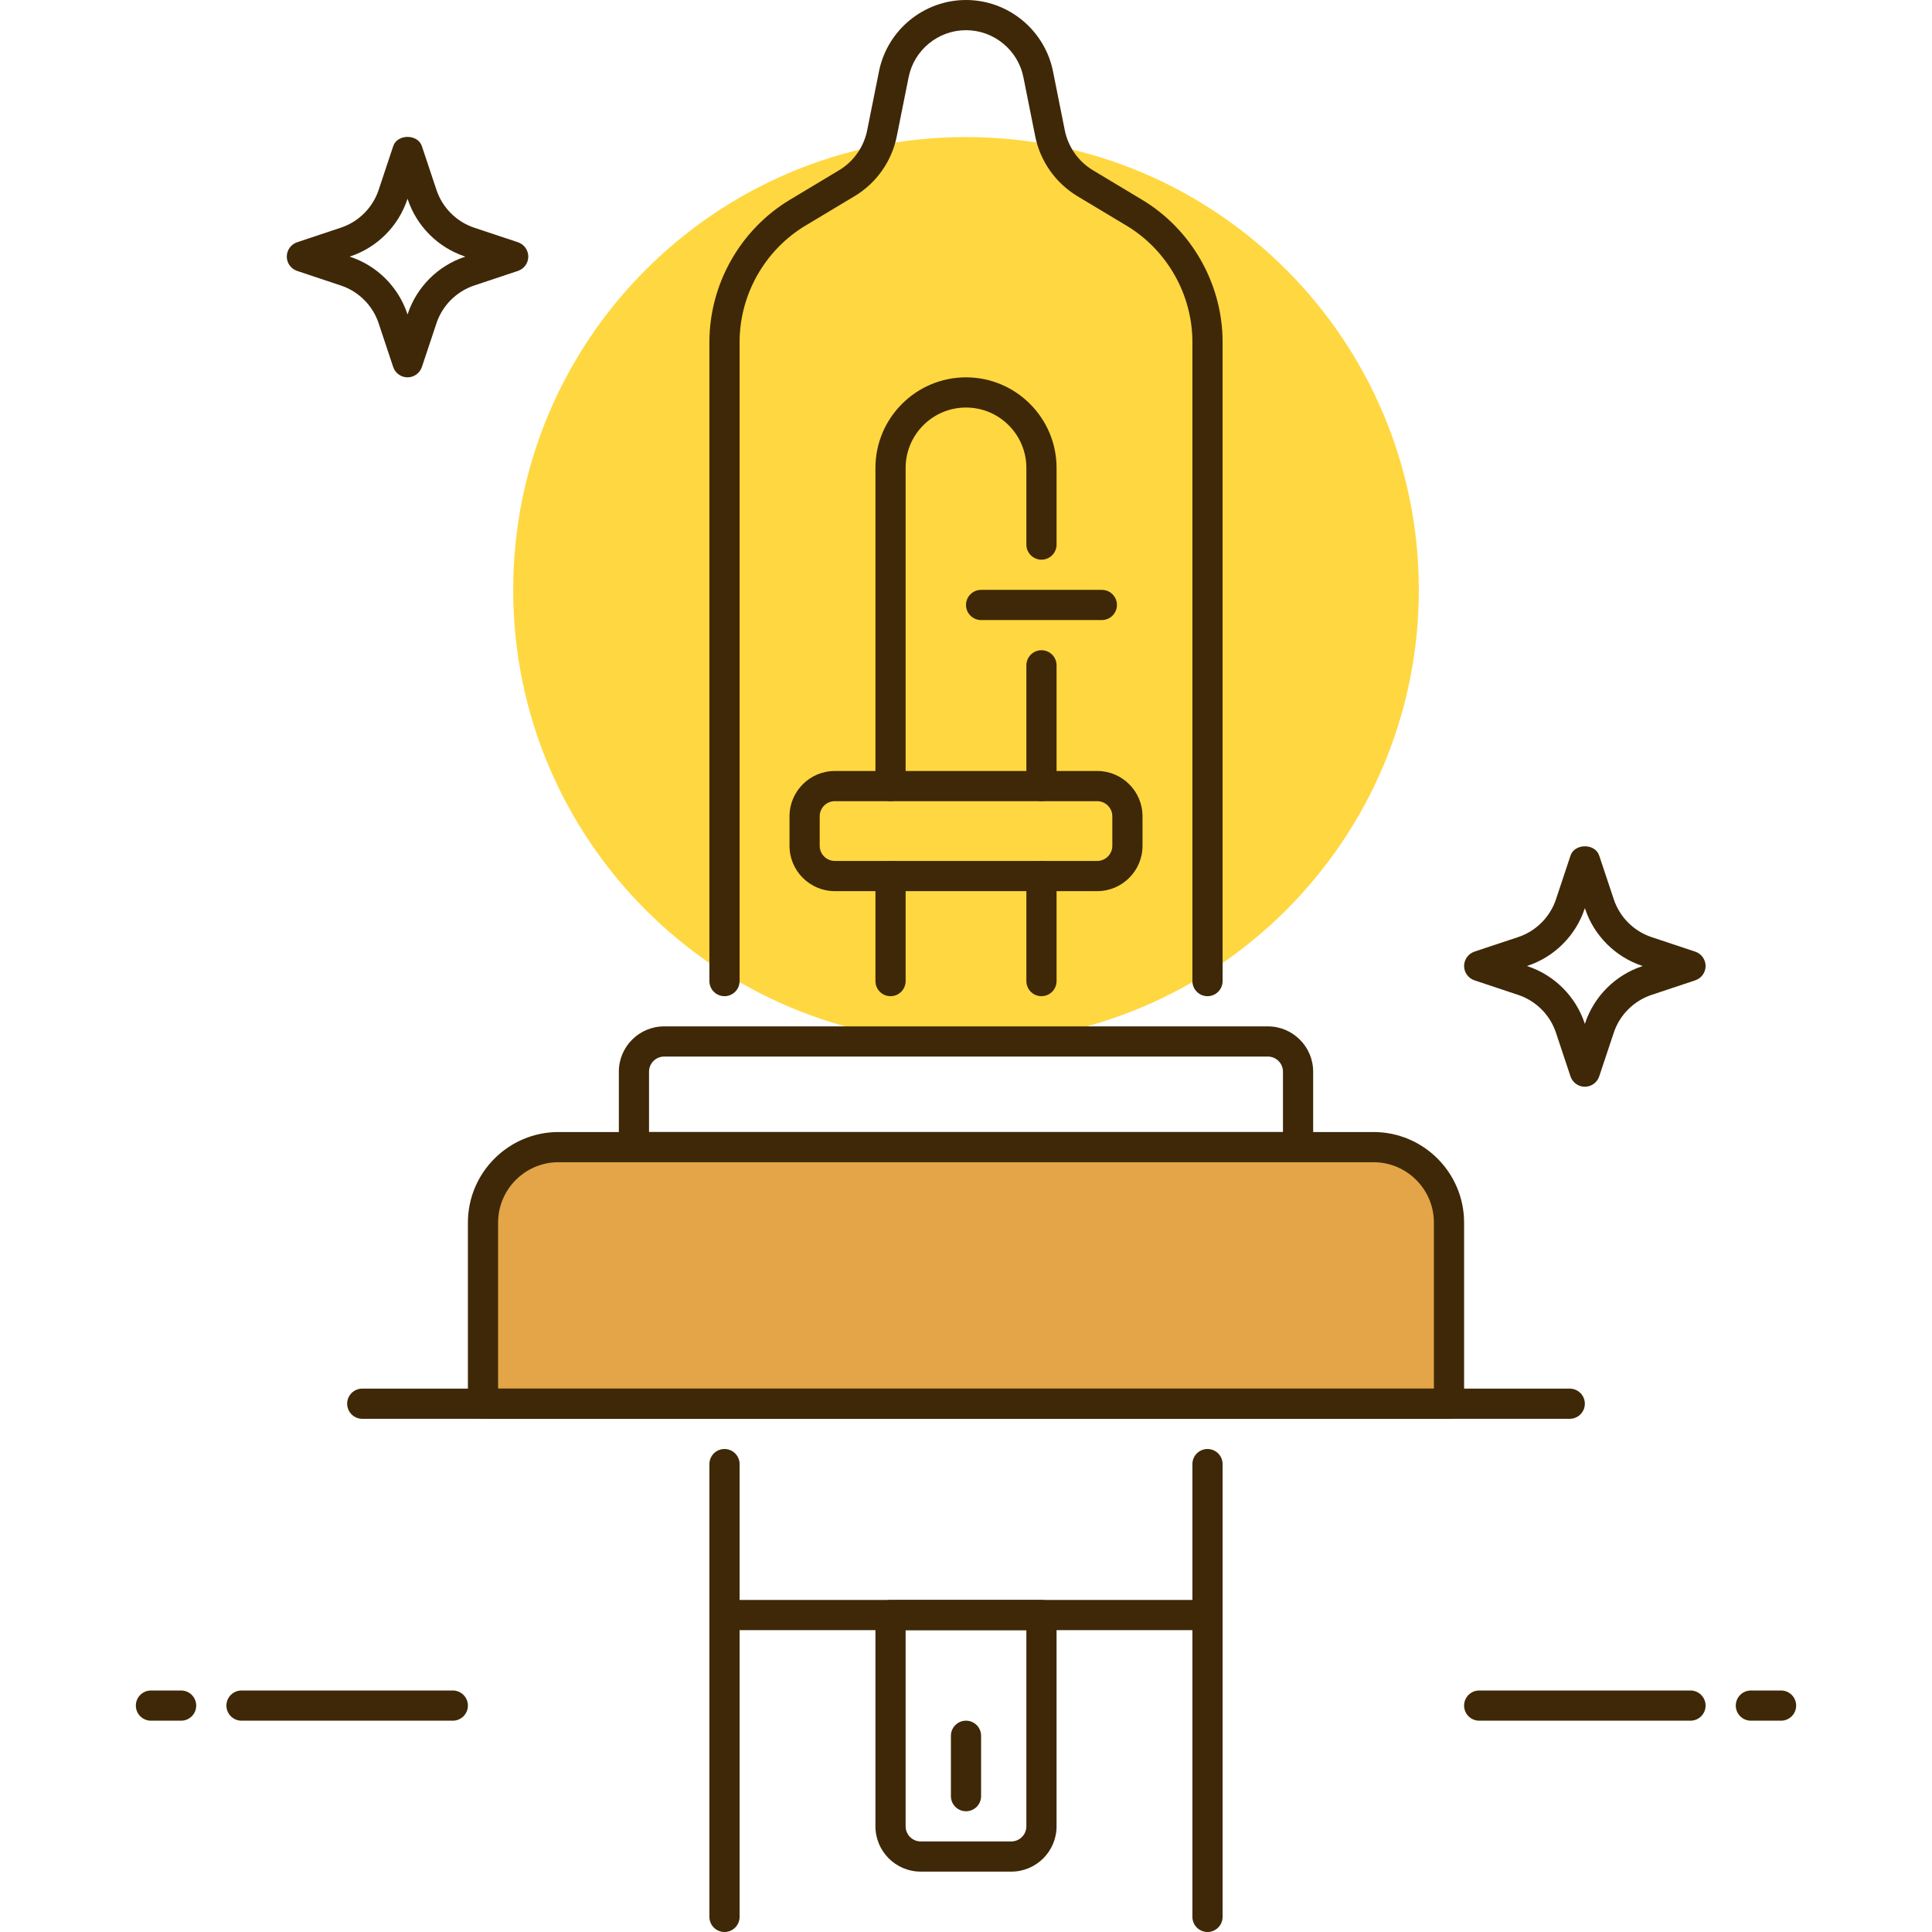 <svg height="300" viewBox="-36 0 512 512" width="300" xmlns="http://www.w3.org/2000/svg" version="1.1" xmlns:xlink="http://www.w3.org/1999/xlink" xmlns:svgjs="http://svgjs.dev/svgjs"><g transform="matrix(1,0,0,1,0,0)"><path d="m340 156.32c0 66.273-53.727 120-120 120s-120-53.727-120-120c0-66.273 53.727-120 120-120s120 53.727 120 120zm0 0" fill="#ffd740" fill-opacity="1" data-original-color="#ffd740ff" stroke="none" stroke-opacity="1"/><path d="m300 272h-160c-6.617 0-12 5.383-12 12v20c0 2.207 1.793 4 4 4h176c2.207 0 4-1.793 4-4v-20c0-6.617-5.383-12-12-12zm4 28h-168v-16c0-2.207 1.801-4 4-4h160c2.199 0 4 1.793 4 4zm0 0" fill="#3e2807" fill-opacity="1" data-original-color="#263238ff" stroke="none" stroke-opacity="1"/><path d="m328 304h-216c-11.047 0-20 8.953-20 20v48h256v-48c0-11.047-8.953-20-20-20zm0 0" fill="#e3a547" fill-opacity="1" data-original-color="#40c4ffff" stroke="none" stroke-opacity="1"/><g fill="#263238"><path d="m328 300h-216c-13.23 0-24 10.77-24 24v48c0 2.207 1.793 4 4 4h256c2.207 0 4-1.793 4-4v-48c0-13.23-10.77-24-24-24zm16 68h-248v-44c0-8.824 7.176-16 16-16h216c8.824 0 16 7.176 16 16zm0 0" fill="#3e2807" fill-opacity="1" data-original-color="#263238ff" stroke="none" stroke-opacity="1"/><path d="m284 384c-2.207 0-4 1.793-4 4v120c0 2.207 1.793 4 4 4s4-1.793 4-4v-120c0-2.207-1.793-4-4-4zm0 0" fill="#3e2807" fill-opacity="1" data-original-color="#263238ff" stroke="none" stroke-opacity="1"/><path d="m156 384c-2.207 0-4 1.793-4 4v120c0 2.207 1.793 4 4 4s4-1.793 4-4v-120c0-2.207-1.793-4-4-4zm0 0" fill="#3e2807" fill-opacity="1" data-original-color="#263238ff" stroke="none" stroke-opacity="1"/><path d="m266.633 52.922-12.984-7.793c-3.855-2.32-6.578-6.176-7.465-10.586l-3.129-15.633c-2.191-10.957-11.887-18.91-23.055-18.91s-20.863 7.953-23.055 18.902l-3.137 15.641c-.879 4.41-3.594 8.266-7.457 10.586l-12.992 7.793c-13.176 7.91-21.359 22.367-21.359 37.727v169.352c0 2.207 1.793 4 4 4s4-1.793 4-4v-169.352c0-12.57 6.695-24.402 17.48-30.871l12.992-7.793c5.801-3.48 9.863-9.266 11.184-15.871l3.137-15.641c1.438-7.227 7.832-12.473 15.207-12.473 7.367 0 13.777 5.246 15.215 12.48l3.129 15.641c1.328 6.605 5.41 12.391 11.184 15.871l12.992 7.793c10.785 6.473 17.48 18.293 17.48 30.871v169.344c0 2.207 1.793 4 4 4s4-1.793 4-4v-169.352c0-15.367-8.184-29.824-21.367-37.727zm0 0" fill="#3e2807" fill-opacity="1" data-original-color="#263238ff" stroke="none" stroke-opacity="1"/><path d="m380 368h-320c-2.207 0-4 1.793-4 4s1.793 4 4 4h320c2.207 0 4-1.793 4-4s-1.793-4-4-4zm0 0" fill="#3e2807" fill-opacity="1" data-original-color="#263238ff" stroke="none" stroke-opacity="1"/><path d="m284 424h-128c-2.207 0-4 1.793-4 4s1.793 4 4 4h128c2.207 0 4-1.793 4-4s-1.793-4-4-4zm0 0" fill="#3e2807" fill-opacity="1" data-original-color="#263238ff" stroke="none" stroke-opacity="1"/><path d="m240 424h-40c-2.207 0-4 1.793-4 4v56c0 6.617 5.383 12 12 12h24c6.617 0 12-5.383 12-12v-56c0-2.207-1.793-4-4-4zm-4 60c0 2.207-1.801 4-4 4h-24c-2.199 0-4-1.793-4-4v-52h32zm0 0" fill="#3e2807" fill-opacity="1" data-original-color="#263238ff" stroke="none" stroke-opacity="1"/><path d="m254.777 204.32h-69.547c-6.613 0-12 5.383-12 12v7.84c0 6.617 5.387 12 12 12h69.547c6.613 0 12-5.383 12-12v-7.84c0-6.625-5.387-12-12-12zm4 19.84c0 2.207-1.801 4-4 4h-69.547c-2.199 0-4-1.793-4-4v-7.84c0-2.207 1.801-4 4-4h69.547c2.199 0 4 1.793 4 4zm0 0" fill="#3e2807" fill-opacity="1" data-original-color="#263238ff" stroke="none" stroke-opacity="1"/><path d="m220 100c-13.23 0-24 10.77-24 24v84.32c0 2.207 1.793 4 4 4s4-1.793 4-4v-84.32c0-8.824 7.176-16 16-16s16 7.176 16 16v20.32c0 2.207 1.793 4 4 4s4-1.793 4-4v-20.32c0-13.23-10.77-24-24-24zm0 0" fill="#3e2807" fill-opacity="1" data-original-color="#263238ff" stroke="none" stroke-opacity="1"/><path d="m240 228.16c-2.207 0-4 1.793-4 4v27.84c0 2.207 1.793 4 4 4s4-1.793 4-4v-27.84c0-2.207-1.793-4-4-4zm0 0" fill="#3e2807" fill-opacity="1" data-original-color="#263238ff" stroke="none" stroke-opacity="1"/><path d="m200 228.16c-2.207 0-4 1.793-4 4v27.84c0 2.207 1.793 4 4 4s4-1.793 4-4v-27.84c0-2.207-1.793-4-4-4zm0 0" fill="#3e2807" fill-opacity="1" data-original-color="#263238ff" stroke="none" stroke-opacity="1"/><path d="m256 156.32h-32c-2.207 0-4 1.793-4 4 0 2.207 1.793 4 4 4h32c2.207 0 4-1.793 4-4 0-2.207-1.793-4-4-4zm0 0" fill="#3e2807" fill-opacity="1" data-original-color="#263238ff" stroke="none" stroke-opacity="1"/><path d="m240 172.32c-2.207 0-4 1.793-4 4v32c0 2.207 1.793 4 4 4s4-1.793 4-4v-32c0-2.215-1.793-4-4-4zm0 0" fill="#3e2807" fill-opacity="1" data-original-color="#263238ff" stroke="none" stroke-opacity="1"/><path d="m101.266 64.199-11.609-3.863c-4.688-1.566-8.426-5.305-9.984-10l-3.871-11.609c-1.105-3.27-6.504-3.254-7.594 0l-3.863 11.609c-1.559 4.688-5.297 8.434-9.992 9.992l-11.617 3.871c-1.629.555-2.734 2.082-2.734 3.801s1.105 3.246 2.734 3.793l11.609 3.871c4.695 1.559 8.434 5.297 9.992 9.992l3.863 11.609c.543 1.629 2.074 2.734 3.801 2.734 1.719 0 3.246-1.105 3.801-2.734l3.871-11.609c1.559-4.688 5.297-8.426 9.984-9.992l11.609-3.871c1.629-.547 2.734-2.074 2.734-3.793s-1.105-3.246-2.734-3.801zm-14.137 3.879c-7.066 2.355-12.688 7.984-15.051 15.051l-.078.23-.07-.23c-2.363-7.074-7.984-12.695-15.059-15.051l-.223-.078.223-.07c7.074-2.355 12.695-7.984 15.059-15.051l.07-.23.078.23c2.363 7.066 7.977 12.688 15.051 15.059l.223.062zm0 0" fill="#3e2807" fill-opacity="1" data-original-color="#263238ff" stroke="none" stroke-opacity="1"/><path d="m413.266 252.199-11.609-3.863c-4.688-1.566-8.426-5.305-9.984-10l-3.871-11.609c-1.098-3.27-6.496-3.254-7.594 0l-3.863 11.609c-1.559 4.688-5.297 8.434-9.992 9.992l-11.609 3.863c-1.637.562-2.742 2.09-2.742 3.809s1.105 3.246 2.734 3.793l11.609 3.871c4.695 1.559 8.434 5.297 9.992 9.992l3.863 11.609c.555 1.629 2.074 2.734 3.801 2.734 1.719 0 3.246-1.105 3.801-2.734l3.871-11.609c1.559-4.688 5.297-8.426 9.984-9.992l11.609-3.871c1.629-.547 2.734-2.074 2.734-3.793s-1.105-3.246-2.734-3.801zm-14.137 3.879c-7.066 2.355-12.688 7.984-15.051 15.051l-.078.23-.07-.23c-2.363-7.074-7.984-12.695-15.059-15.051l-.223-.078.223-.07c7.074-2.355 12.695-7.984 15.059-15.051l.07-.23.078.23c2.363 7.066 7.977 12.688 15.051 15.059l.223.062zm0 0" fill="#3e2807" fill-opacity="1" data-original-color="#263238ff" stroke="none" stroke-opacity="1"/><path d="m12 448h-8c-2.207 0-4 1.793-4 4s1.793 4 4 4h8c2.207 0 4-1.793 4-4s-1.793-4-4-4zm0 0" fill="#3e2807" fill-opacity="1" data-original-color="#263238ff" stroke="none" stroke-opacity="1"/><path d="m84 448h-56c-2.207 0-4 1.793-4 4s1.793 4 4 4h56c2.207 0 4-1.793 4-4s-1.793-4-4-4zm0 0" fill="#3e2807" fill-opacity="1" data-original-color="#263238ff" stroke="none" stroke-opacity="1"/><path d="m436 448h-8c-2.207 0-4 1.793-4 4s1.793 4 4 4h8c2.207 0 4-1.793 4-4s-1.793-4-4-4zm0 0" fill="#3e2807" fill-opacity="1" data-original-color="#263238ff" stroke="none" stroke-opacity="1"/><path d="m412 448h-56c-2.207 0-4 1.793-4 4s1.793 4 4 4h56c2.207 0 4-1.793 4-4s-1.793-4-4-4zm0 0" fill="#3e2807" fill-opacity="1" data-original-color="#263238ff" stroke="none" stroke-opacity="1"/><path d="m220 456c-2.207 0-4 1.793-4 4v16c0 2.207 1.793 4 4 4s4-1.793 4-4v-16c0-2.207-1.793-4-4-4zm0 0" fill="#3e2807" fill-opacity="1" data-original-color="#263238ff" stroke="none" stroke-opacity="1"/></g></g></svg>